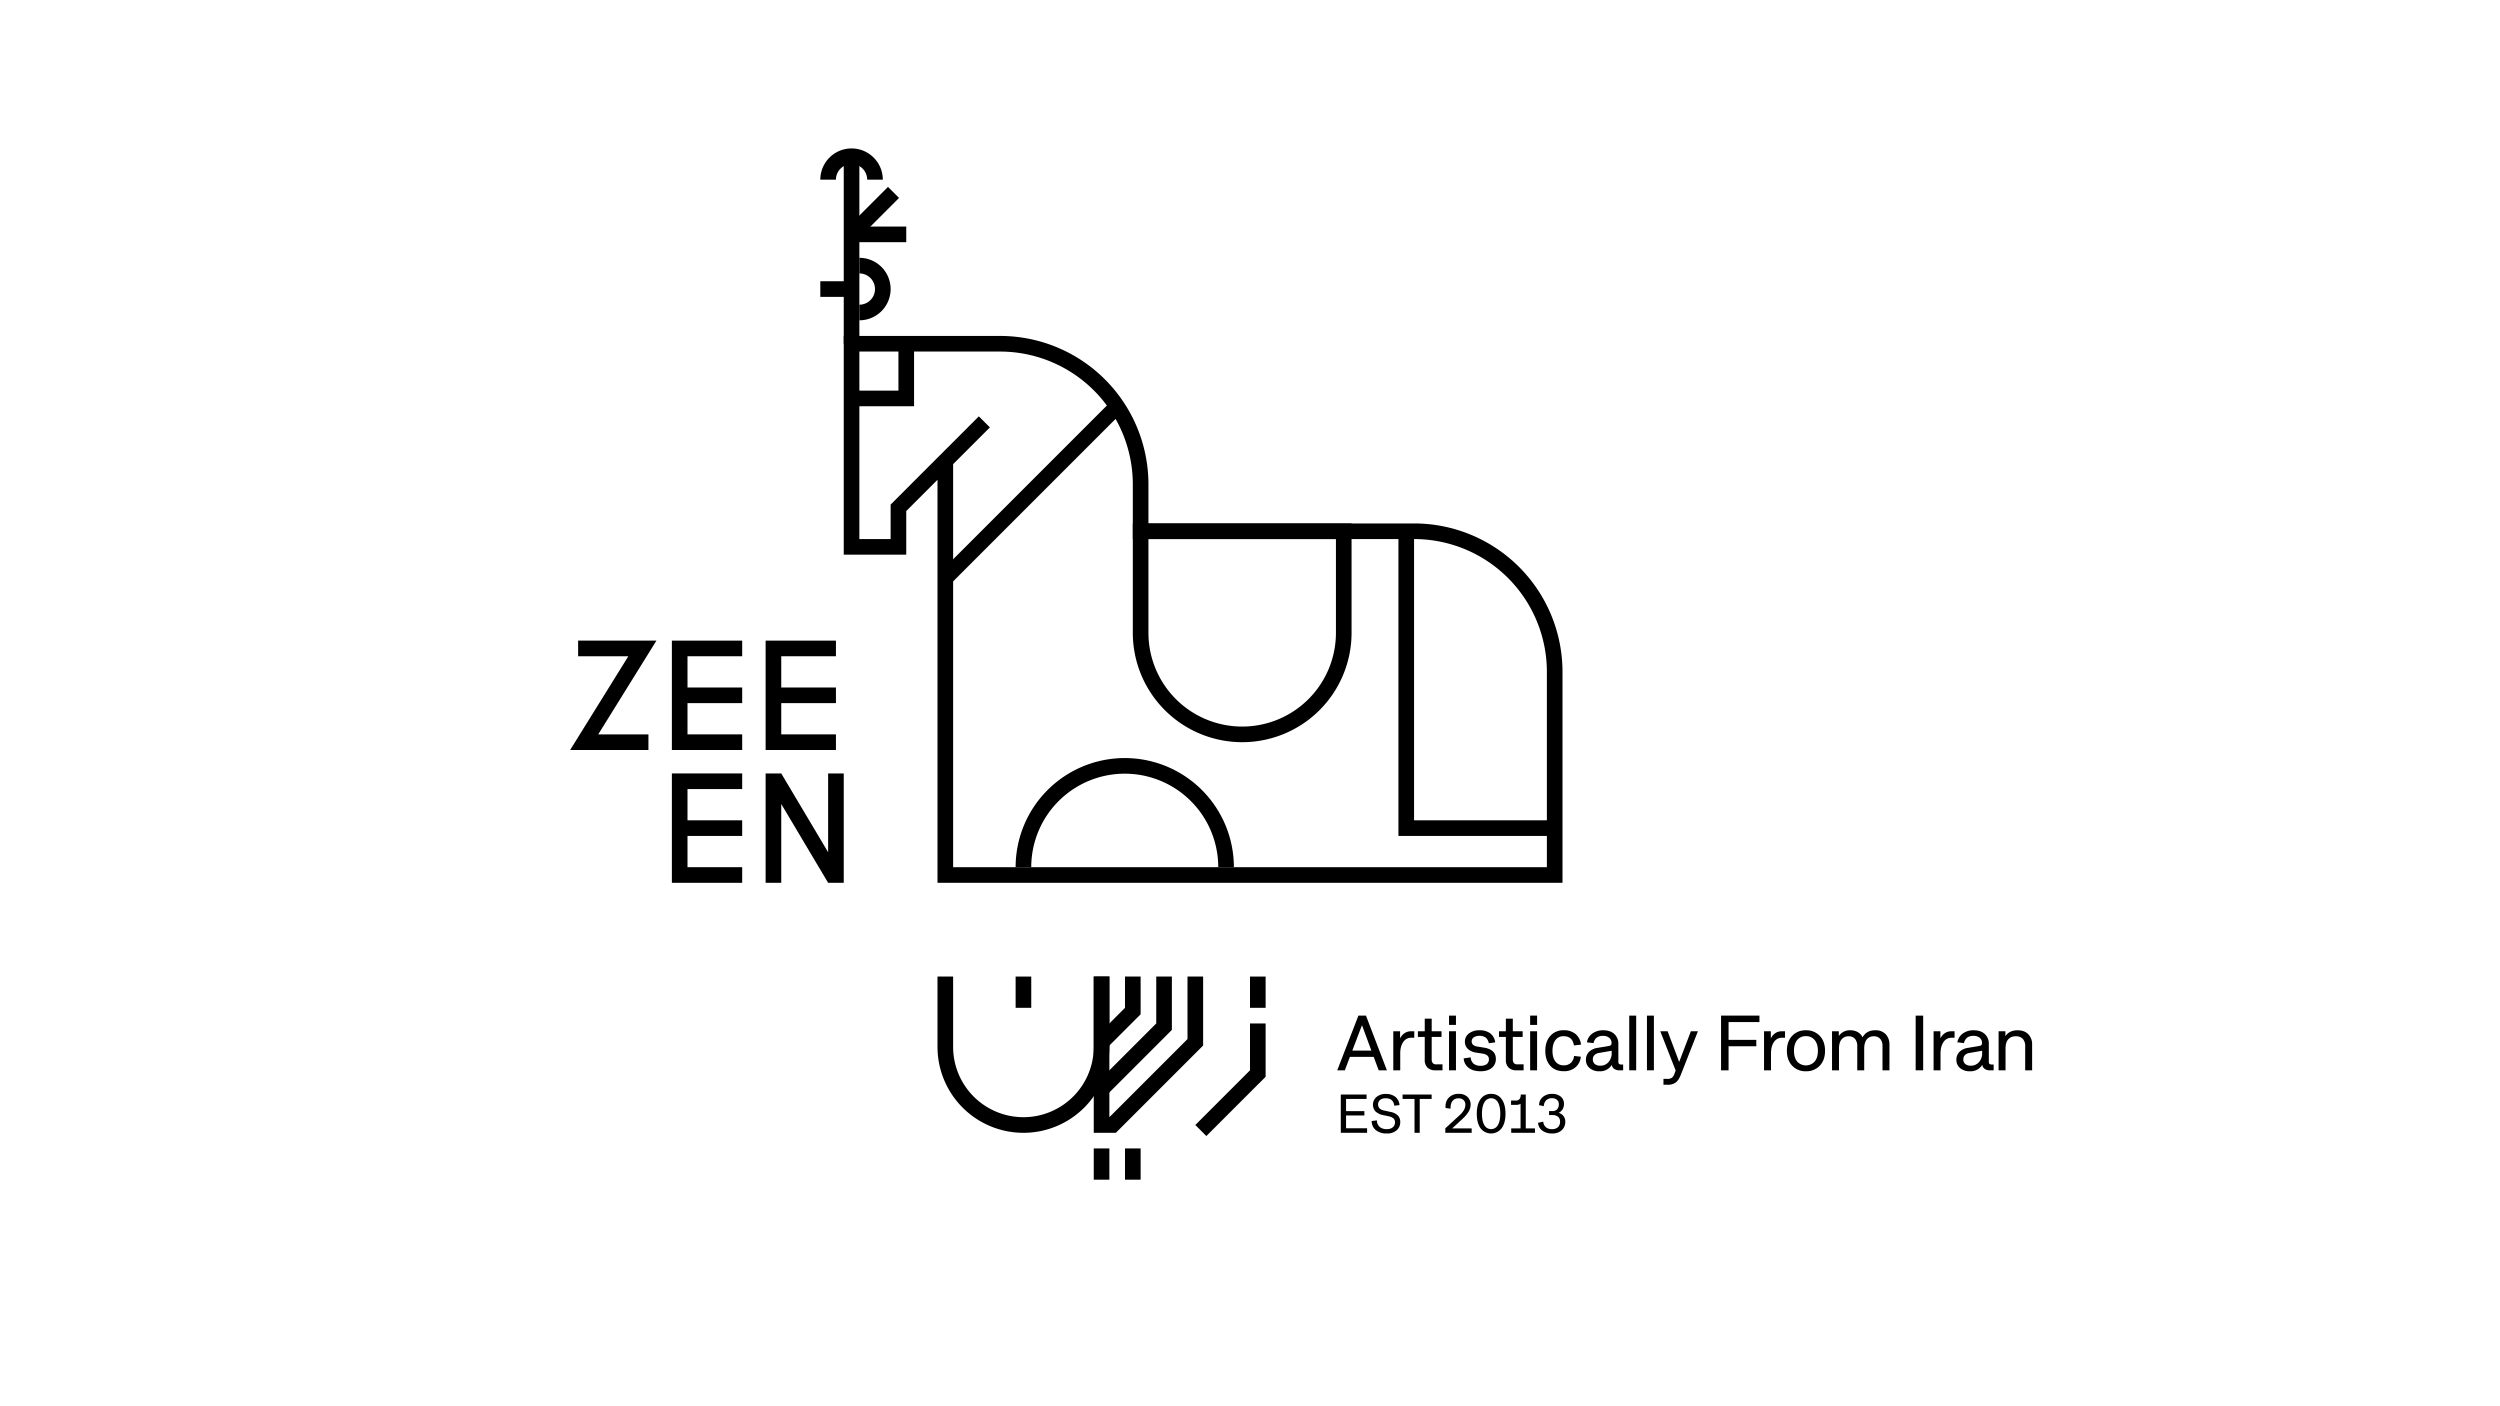 <svg xmlns="http://www.w3.org/2000/svg" viewBox="0 0 1920 1080"><defs><style>.cls-1,.cls-2{fill:none;stroke:#000;stroke-miterlimit:10;}.cls-1{stroke-width:12px;}.cls-2{stroke-width:12px;}</style></defs><g id="Graphics"><line class="cls-1" x1="654" y1="264" x2="654" y2="120"/><line class="cls-1" x1="654" y1="180" x2="696" y2="180"/><line class="cls-1" x1="654" y1="180" x2="686.22" y2="147.78"/><line class="cls-1" x1="650.62" y1="222" x2="630" y2="222"/><path class="cls-1" d="M660,204a18,18,0,0,1,0,36"/><path class="cls-1" d="M672,138a18,18,0,0,0-36,0"/><path class="cls-1" d="M786,666a77.81,77.81,0,0,1,77.81-77.81h0A77.81,77.81,0,0,1,941.61,666"/><line class="cls-1" x1="858" y1="312" x2="726" y2="444"/><path class="cls-1" d="M756,324l-66,66v30H654V264H768A108,108,0,0,1,876,372v36h210a108,108,0,0,1,108,108V672H726V354"/><polyline class="cls-1" points="1194 636 1080 636 1080 408"/><path class="cls-1" d="M876,408h156a0,0,0,0,1,0,0v78a78,78,0,0,1-78,78h0a78,78,0,0,1-78-78V408A0,0,0,0,1,876,408Z"/><polyline class="cls-1" points="696 264 696 306 654 306"/><path class="cls-1" d="M726,750v54a60,60,0,0,0,60,60h0a60,60,0,0,0,60-60V750"/><polyline class="cls-1" points="922.24 868.24 966 824.48 966 786"/><line class="cls-1" x1="786" y1="750" x2="786" y2="774"/><line class="cls-1" x1="966" y1="774" x2="966" y2="750"/><line class="cls-1" x1="846" y1="882" x2="846" y2="906"/><line class="cls-1" x1="870" y1="906" x2="870" y2="882"/><polyline class="cls-1" points="870 750 870 776.48 846 800.48"/><polyline class="cls-1" points="894 750 894 788.48 846 836.48"/><polyline class="cls-1" points="846 750 846 864 854.48 864 918 800.48 918 750"/><polyline class="cls-2" points="444 498 493.35 498 448.65 570 498 570"/><polyline class="cls-2" points="570 570 522 570 522 498 570 498"/><line class="cls-2" x1="570" y1="534" x2="522" y2="534"/><polyline class="cls-2" points="642 570 594 570 594 498 642 498"/><line class="cls-2" x1="642" y1="534" x2="594" y2="534"/><polyline class="cls-2" points="570 672 522 672 522 600 570 600"/><line class="cls-2" x1="570" y1="636" x2="522" y2="636"/><polyline class="cls-2" points="642 594 642 672 639.42 672 596.59 600 594 600 594 678"/><path d="M1055,811.68h-18.28L1032.83,822H1027l16.26-42h5.8l16.08,42h-6.3Zm-16.43-4.8h14.65L1046,787.31Z"/><path d="M1075.38,822h-5.33V792h5.21v5.45q2.94-5.46,8.59-5.45h2.31v5h-2.37a7.08,7.08,0,0,0-6.12,3.29q-2.3,3.3-2.29,8.89Z"/><path d="M1088.93,796.39V792h5.27v-9.67h5.34V792h7.55v4.39h-7.55v16.79a5,5,0,0,0,.83,3.31,3.75,3.75,0,0,0,2.89.94h4.57V822h-5.39a8.4,8.4,0,0,1-6.13-2.07,8.08,8.08,0,0,1-2.11-6V796.39Z"/><path d="M1118.18,787.13h-5.33V780h5.33Zm0,34.87h-5.33V792h5.33Z"/><path d="M1137.12,822.73c-3.88,0-7-.89-9.25-2.67a9.55,9.55,0,0,1-3.75-7.23l5.33-.79a7.33,7.33,0,0,0,2.27,4.89,8.15,8.15,0,0,0,5.4,1.58,7.52,7.52,0,0,0,4.74-1.29,4.58,4.58,0,0,0,1.62-3.81c0-2.38-1.76-3.82-5.27-4.3l-4.31-.68a12,12,0,0,1-6.58-2.84,7.45,7.45,0,0,1-2.27-5.63,7.63,7.63,0,0,1,3.08-6.26,12.81,12.81,0,0,1,8.2-2.44,13,13,0,0,1,8.22,2.39,10.41,10.41,0,0,1,3.79,6.87l-4.92.7a7.65,7.65,0,0,0-2.41-4.4,9,9,0,0,0-9.16-.18,3.81,3.81,0,0,0-.51,5.79,6.84,6.84,0,0,0,3.56,1.37l4.8.79q9.12,1.47,9.11,8.59a8.57,8.57,0,0,1-3.13,7C1143.59,821.86,1140.74,822.73,1137.12,822.73Z"/><path d="M1151.23,796.39V792h5.27v-9.67h5.34V792h7.56v4.39h-7.56v16.79a5,5,0,0,0,.83,3.31,3.75,3.75,0,0,0,2.89.94h4.57V822h-5.39a8.4,8.4,0,0,1-6.13-2.07,8.08,8.08,0,0,1-2.11-6V796.39Z"/><path d="M1180.48,787.13h-5.33V780h5.33Zm0,34.87h-5.33V792h5.33Z"/><path d="M1201,818.16a7.7,7.7,0,0,0,5.42-1.89,8.24,8.24,0,0,0,2.46-5.32l5.21.62a12.09,12.09,0,0,1-4.14,8.13,13.33,13.33,0,0,1-9,3q-6.6,0-10.37-4.22t-3.78-11.4q0-7.23,3.84-11.51a13.18,13.18,0,0,1,10.31-4.34,13.71,13.71,0,0,1,9.08,2.89,12.39,12.39,0,0,1,4.19,8.16l-5.45.61q-1.08-7.08-7.88-7.09a7.51,7.51,0,0,0-6.33,3q-2.25,3-2.25,8.32c0,3.48.75,6.19,2.27,8.13A7.58,7.58,0,0,0,1201,818.16Z"/><path d="M1245.14,817.54h1.44V822h-2.9a6.69,6.69,0,0,1-4-1.13,4.16,4.16,0,0,1-1.78-3.12,10.51,10.51,0,0,1-9.5,5,11.24,11.24,0,0,1-7.55-2.45A7.88,7.88,0,0,1,1218,814a8.4,8.4,0,0,1,2.34-6.14,11.88,11.88,0,0,1,6.71-3.12l8.76-1.49a2,2,0,0,0,1.87-2.17,5,5,0,0,0-1.76-4,7,7,0,0,0-4.8-1.54,7.83,7.83,0,0,0-4.83,1.36,7,7,0,0,0-2.46,4.21l-5.07-.59a10.29,10.29,0,0,1,4.08-6.71,13.72,13.72,0,0,1,8.49-2.55q5.39,0,8.48,2.87a10,10,0,0,1,3.09,7.65v13.51a2.39,2.39,0,0,0,.5,1.75A2.34,2.34,0,0,0,1245.14,817.54Zm-21.85-3.95a4.44,4.44,0,0,0,1.52,3.57,6.38,6.38,0,0,0,4.25,1.29,8,8,0,0,0,6.26-2.74,10.16,10.16,0,0,0,2.44-7v-1.73l-9.61,1.67a6.23,6.23,0,0,0-3.62,1.67A4.56,4.56,0,0,0,1223.29,813.59Z"/><path d="M1256.59,822h-5.34V780h5.34Z"/><path d="M1270.19,822h-5.33V780h5.33Z"/><path d="M1285.91,824.81l1-2.64L1275.1,792h5.63l8.87,23.58,9-23.58H1304l-13.1,33.37c-1.15,2.94-2.51,5-4.07,6.06a10.19,10.19,0,0,1-6.18,1.67h-3.11v-4.51h3.11a5.77,5.77,0,0,0,3.31-.85A5.9,5.9,0,0,0,1285.91,824.81Z"/><path d="M1327.54,822h-5.77V780h29.48v4.93h-23.71v13.68h21.3v4.92h-21.3Z"/><path d="M1360.12,822h-5.34V792H1360v5.45q2.93-5.46,8.58-5.45h2.32v5h-2.37a7.11,7.11,0,0,0-6.13,3.29q-2.28,3.3-2.28,8.89Z"/><path d="M1372.33,807q0-7.1,4-11.4a13.76,13.76,0,0,1,10.64-4.34,14,14,0,0,1,10.66,4.34q4,4.27,4,11.4t-4,11.39a14,14,0,0,1-10.66,4.34,13.76,13.76,0,0,1-10.64-4.34Q1372.34,814.09,1372.33,807Zm21.36,8.21q2.46-3,2.46-8.21t-2.46-8.22a8.3,8.3,0,0,0-6.77-3,8.17,8.17,0,0,0-6.71,3q-2.43,3-2.43,8.22c0,3.49.8,6.24,2.41,8.23a9.09,9.09,0,0,0,13.5,0Z"/><path d="M1431.71,805.44V822h-5.34V803.51a8.4,8.4,0,0,0-1.71-5.63,6,6,0,0,0-4.82-2,6.67,6.67,0,0,0-5.58,2.45q-1.92,2.45-1.92,7.1V822H1407V792h5.21v3.66a10.08,10.08,0,0,1,8.82-4.4,11.26,11.26,0,0,1,5.73,1.4,9,9,0,0,1,3.68,4q3-5.41,9.66-5.42a10.67,10.67,0,0,1,8.08,3,11.4,11.4,0,0,1,2.91,8.24V822h-5.33V803.51a8.35,8.35,0,0,0-1.73-5.63,6.07,6.07,0,0,0-4.83-2,6.66,6.66,0,0,0-5.58,2.45Q1431.71,800.79,1431.71,805.44Z"/><path d="M1477,822h-5.77V780H1477Z"/><path d="M1490.31,822H1485V792h5.21v5.45q2.94-5.46,8.59-5.45h2.31v5h-2.37a7.08,7.08,0,0,0-6.12,3.29q-2.3,3.3-2.29,8.89Z"/><path d="M1529.68,817.54h1.44V822h-2.9a6.67,6.67,0,0,1-4-1.13,4.2,4.2,0,0,1-1.79-3.12,10.5,10.5,0,0,1-9.49,5,11.28,11.28,0,0,1-7.56-2.45,7.91,7.91,0,0,1-2.87-6.31,8.37,8.37,0,0,1,2.35-6.14,11.85,11.85,0,0,1,6.71-3.12l8.75-1.49a2,2,0,0,0,1.88-2.17,5,5,0,0,0-1.76-4,7,7,0,0,0-4.8-1.54,7.86,7.86,0,0,0-4.84,1.36,7.14,7.14,0,0,0-2.46,4.21l-5.07-.59a10.3,10.3,0,0,1,4.09-6.71,13.69,13.69,0,0,1,8.48-2.55c3.6,0,6.42,1,8.48,2.87a10,10,0,0,1,3.09,7.65v13.51a2.44,2.44,0,0,0,.5,1.75A2.37,2.37,0,0,0,1529.68,817.54Zm-21.85-3.95a4.41,4.41,0,0,0,1.52,3.57,6.37,6.37,0,0,0,4.25,1.29,8,8,0,0,0,6.25-2.74,10.16,10.16,0,0,0,2.45-7v-1.73l-9.61,1.67a6.23,6.23,0,0,0-3.62,1.67A4.56,4.56,0,0,0,1507.83,813.59Z"/><path d="M1560.67,802.54V822h-5.33V803.51a8,8,0,0,0-1.83-5.64,6.82,6.82,0,0,0-5.26-2,7.39,7.39,0,0,0-6,2.43c-1.36,1.63-2,4-2,7.12V822h-5.33V792h5.22v3.78q3.08-4.51,9.34-4.52,5.25,0,8.23,3A11.2,11.2,0,0,1,1560.67,802.54Z"/><path d="M1049.93,870h-20.2V840.59h19.79V844h-15.75v9.33h14.07v3.37h-14.07v9.82h16.16Z"/><path d="M1065.08,870.51a12.93,12.93,0,0,1-8.43-2.56,8.92,8.92,0,0,1-3.2-7l4-.51a6.71,6.71,0,0,0,2.12,5,8.13,8.13,0,0,0,5.55,1.74,6.79,6.79,0,0,0,4.56-1.43,4.74,4.74,0,0,0,1.67-3.82,3.92,3.92,0,0,0-1.17-3,8.72,8.72,0,0,0-4-1.69l-3.91-.84a11.42,11.42,0,0,1-5.94-2.89,7.78,7.78,0,0,1,.81-11,10.54,10.54,0,0,1,7.14-2.35,11.34,11.34,0,0,1,7.39,2.25,8.85,8.85,0,0,1,3.15,6.28l-4,.49q-.71-5.7-6.56-5.7a6.72,6.72,0,0,0-4.36,1.26,4.66,4.66,0,0,0-.42,6.51,7.18,7.18,0,0,0,3.65,1.66l4.57,1a11.31,11.31,0,0,1,5.83,2.74,7.08,7.08,0,0,1,1.86,5.15,8.06,8.06,0,0,1-2.81,6.3A10.94,10.94,0,0,1,1065.08,870.51Z"/><path d="M1077.17,840.59h22.33V844h-9.15v26h-4V844h-9.19Z"/><path d="M1125.4,848.4a4.66,4.66,0,0,0-1.4-3.54,5.22,5.22,0,0,0-3.72-1.32,5.66,5.66,0,0,0-4.75,2q-1.59,2-1.51,5.92l-3.85-.52q-.32-5,2.52-7.93a10,10,0,0,1,7.59-2.93,9.31,9.31,0,0,1,6.68,2.29,7.91,7.91,0,0,1,2.48,6,10.65,10.65,0,0,1-1.49,5.29,25.47,25.47,0,0,1-4.84,5.72l-7.86,7.22h15V870H1110v-3.45l10.58-9.7a18.52,18.52,0,0,0,3.71-4.33A8.38,8.38,0,0,0,1125.4,848.4Z"/><path d="M1134.17,855.29q0-7,2.89-11.13a9.45,9.45,0,0,1,8.1-4.06,9.35,9.35,0,0,1,8.12,4.06q2.94,4,2.94,11.13t-2.94,11.14a10.16,10.16,0,0,1-16.23.06Q1134.17,862.47,1134.17,855.29Zm16.21,8.77q1.84-3.09,1.84-8.77t-1.83-8.75a5.88,5.88,0,0,0-10.38.07q-1.86,3.15-1.86,8.68,0,5.7,1.81,8.78a5.94,5.94,0,0,0,10.42,0Z"/><path d="M1178.85,870h-18.23v-3.37h7.17V847.75a6.45,6.45,0,0,1-3.36.77h-3.94v-3.3h3.69a3.41,3.41,0,0,0,2.81-1.12,5.42,5.42,0,0,0,.93-3.51h3.87v26h7.06Z"/><path d="M1198.11,861.38a4.63,4.63,0,0,0-1.51-3.69,6.38,6.38,0,0,0-4.29-1.31h-2.64v-3.06h2.52a4.79,4.79,0,0,0,3.68-1.39,5.49,5.49,0,0,0,1.3-3.9,4.23,4.23,0,0,0-1.42-3.38,5.72,5.72,0,0,0-3.87-1.23,6.07,6.07,0,0,0-4.43,1.62,6.38,6.38,0,0,0-1.78,4.51l-3.65-.8a8.06,8.06,0,0,1,2.85-6.25,10.57,10.57,0,0,1,7.09-2.4,10,10,0,0,1,6.7,2.1,7,7,0,0,1,2.47,5.63,7.77,7.77,0,0,1-1.08,4.1,6.81,6.81,0,0,1-3,2.69,7.53,7.53,0,0,1,3.78,2.6,6.88,6.88,0,0,1,1.3,4.2,8.54,8.54,0,0,1-2.72,6.61,10.53,10.53,0,0,1-7.35,2.48,12.38,12.38,0,0,1-7.56-2.2,8,8,0,0,1-3.28-6l4-.89a6.14,6.14,0,0,0,2,4.27,7,7,0,0,0,4.73,1.5,6.48,6.48,0,0,0,4.57-1.54A5.53,5.53,0,0,0,1198.11,861.38Z"/></g></svg>